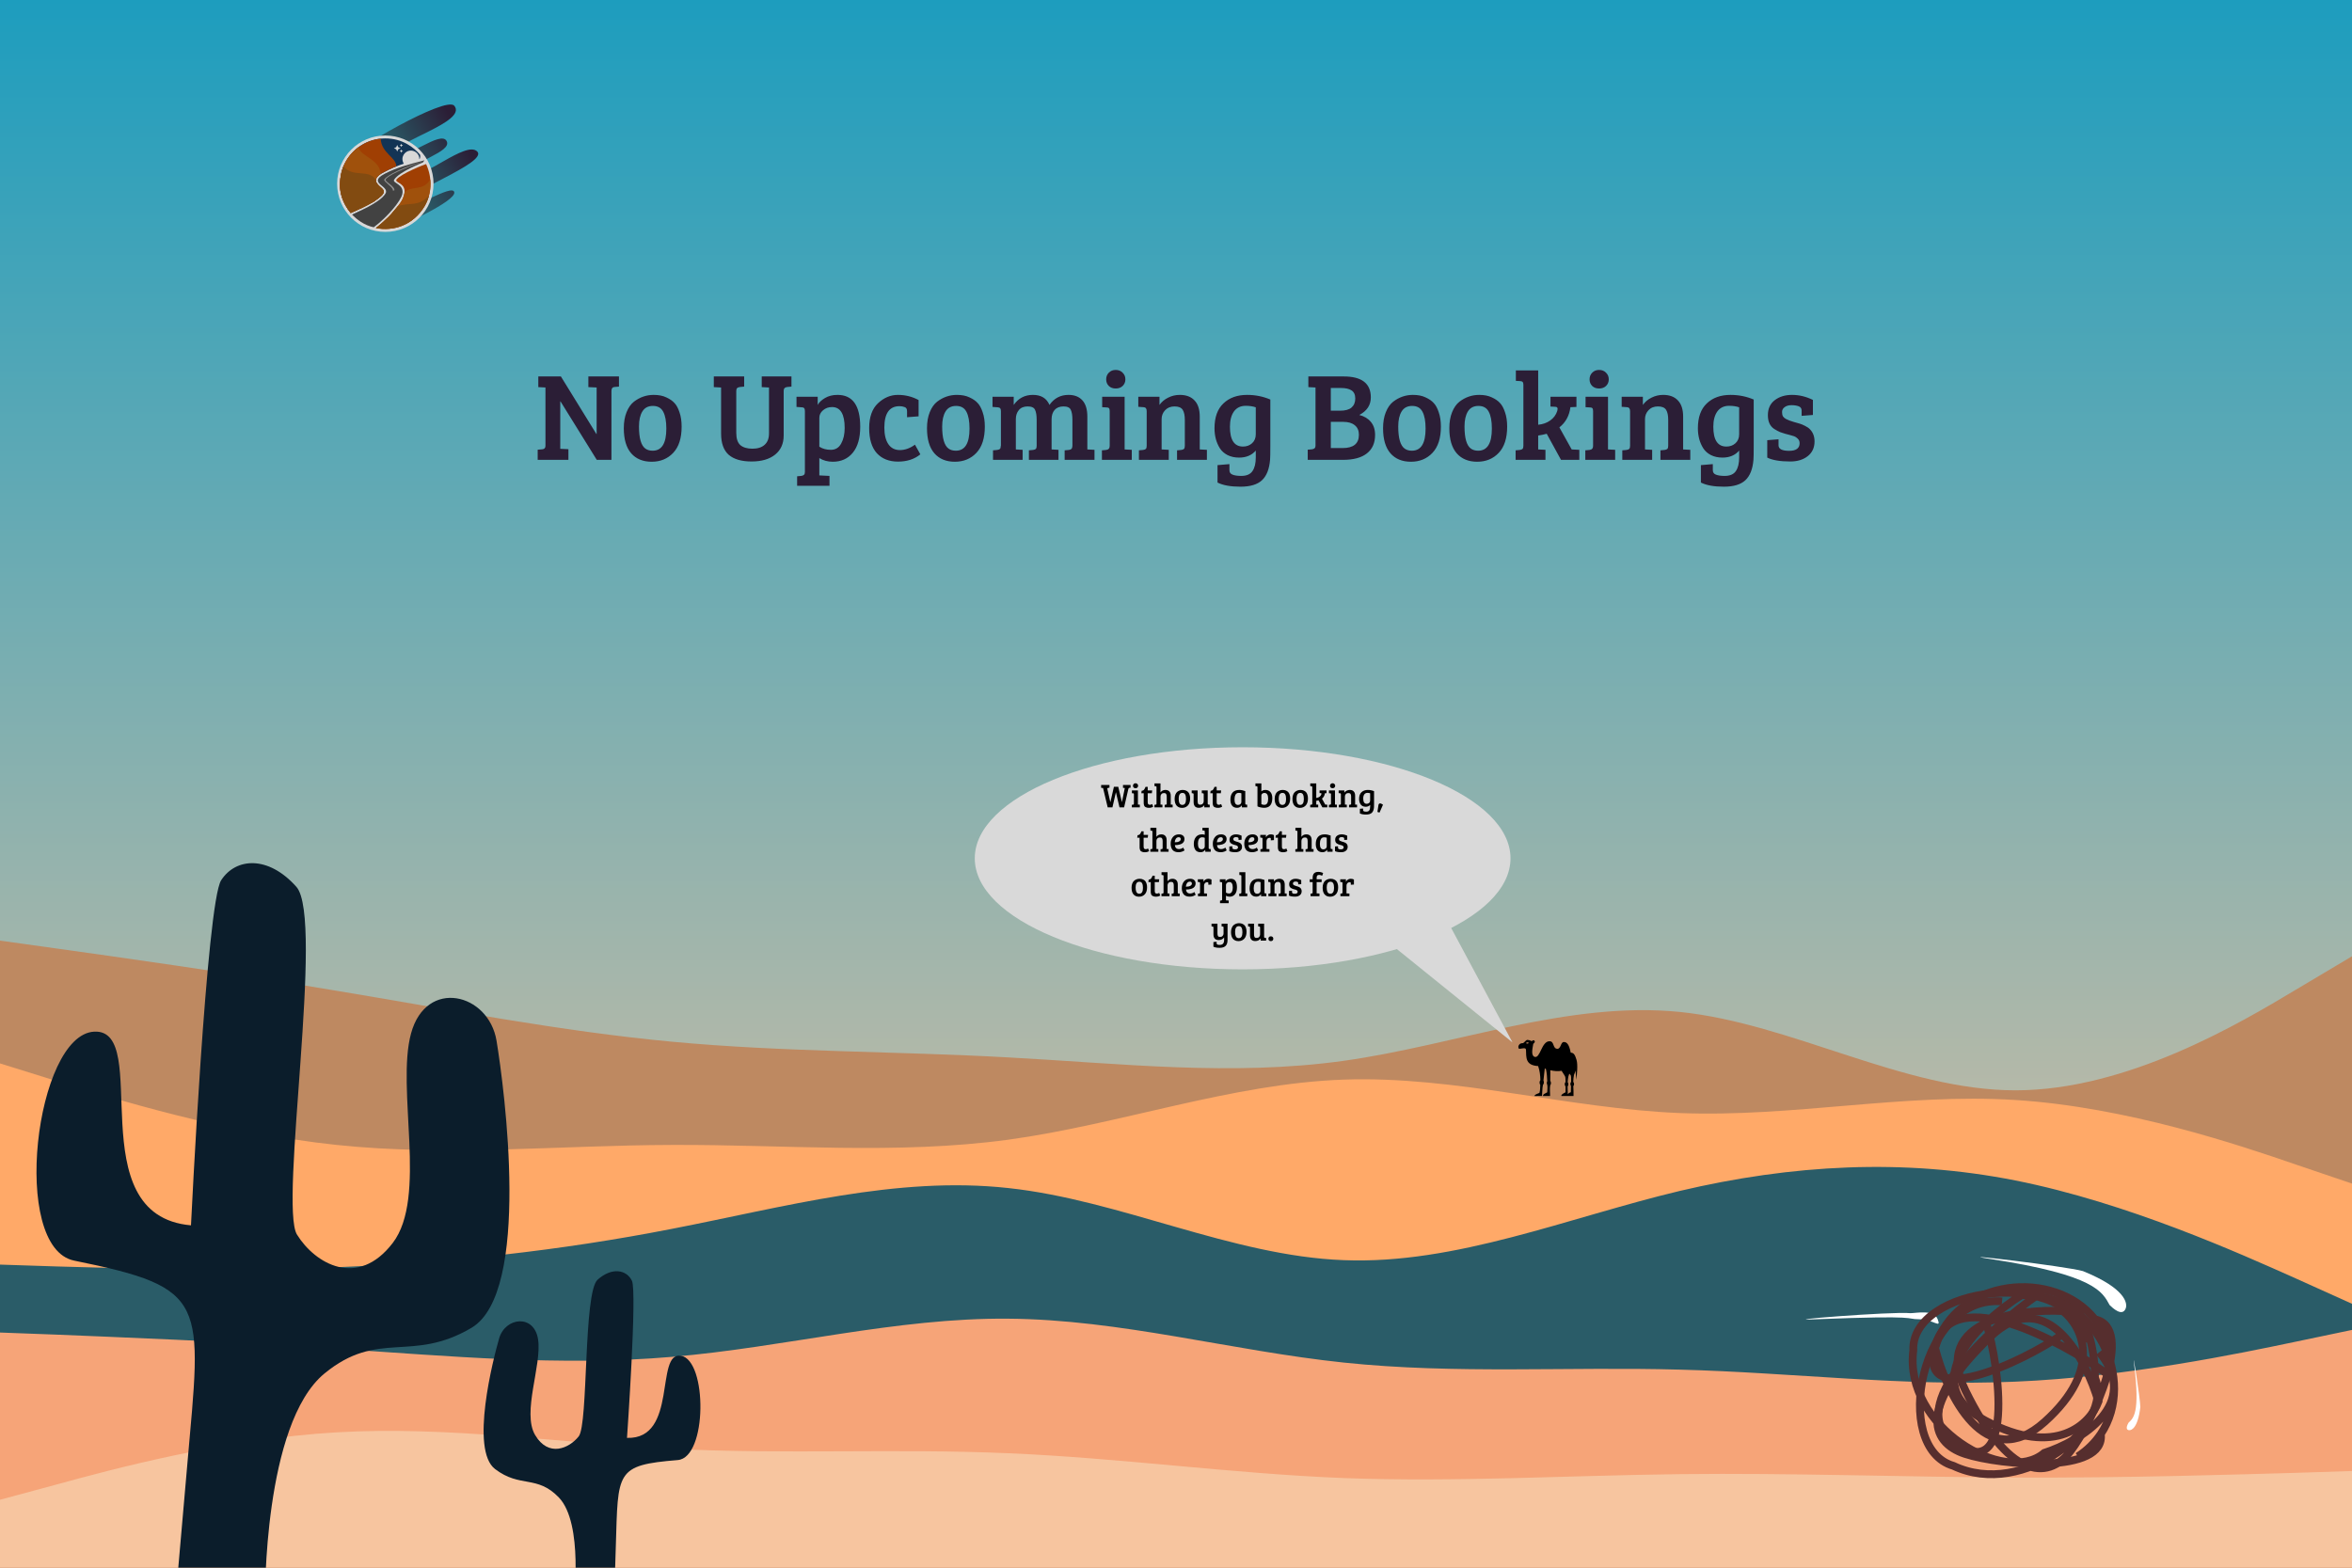 <svg width="900" height="600" viewBox="0 0 900 600" fill="none" xmlns="http://www.w3.org/2000/svg">
<rect x="0" y="0" width="900" height="600" fill="#808080" stroke="none"/>
<g clip-path="url(#clip0_1338_2525)">
<path d="M900 0H0V600H900V0Z" fill="url(#paint0_linear_1338_2525)"/>
<path d="M0 360L21.5 363C43 366 86 372 128.8 379.2C171.7 386.3 214.3 394.7 257.2 398.7C300 402.7 343 402.3 385.8 404.7C428.7 407 471.3 412 514.2 406C557 400 600 383 642.8 387.3C685.7 391.7 728.3 417.3 771.2 417.3C814 417.3 857 391.7 878.5 378.8L900 366V601H878.5C857 601 814 601 771.2 601C728.3 601 685.7 601 642.8 601C600 601 557 601 514.2 601C471.3 601 428.7 601 385.8 601C343 601 300 601 257.2 601C214.3 601 171.7 601 128.8 601C86 601 43 601 21.5 601H0V360Z" fill="#BE8961"/>
<path d="M0 407L21.5 413.7C43 420.3 86 433.7 128.8 438.2C171.7 442.7 214.3 438.3 257.2 438.2C300 438 343 442 385.8 436.2C428.7 430.3 471.3 414.7 514.2 413.2C557 411.7 600 424.3 642.8 426C685.7 427.7 728.3 418.3 771.2 421C814 423.7 857 438.3 878.5 445.7L900 453V601H878.5C857 601 814 601 771.2 601C728.3 601 685.7 601 642.8 601C600 601 557 601 514.2 601C471.3 601 428.7 601 385.8 601C343 601 300 601 257.2 601C214.3 601 171.7 601 128.8 601C86 601 43 601 21.5 601H0V407Z" fill="#FFA968"/>
<path d="M0 484L21.5 484.7C43 485.3 86 486.7 128.8 485C171.7 483.3 214.3 478.7 257.2 470.3C300 462 343 450 385.8 454.7C428.7 459.3 471.3 480.7 514.2 482.3C557 484 600 466 642.8 455.8C685.7 445.7 728.3 443.3 771.2 451.8C814 460.3 857 479.7 878.5 489.3L900 499V601H878.5C857 601 814 601 771.2 601C728.3 601 685.7 601 642.8 601C600 601 557 601 514.2 601C471.3 601 428.7 601 385.8 601C343 601 300 601 257.2 601C214.3 601 171.7 601 128.8 601C86 601 43 601 21.5 601H0V484Z" fill="#2A5C68"/>
<path d="M0 510L21.5 510.8C43 511.7 86 513.3 128.8 516.2C171.7 519 214.3 523 257.2 519.3C300 515.7 343 504.3 385.8 504.7C428.7 505 471.3 517 514.2 521.5C557 526 600 523 642.8 524.2C685.7 525.3 728.3 530.7 771.2 528.8C814 527 857 518 878.5 513.5L900 509V601H878.5C857 601 814 601 771.2 601C728.3 601 685.7 601 642.8 601C600 601 557 601 514.2 601C471.3 601 428.7 601 385.8 601C343 601 300 601 257.2 601C214.3 601 171.7 601 128.8 601C86 601 43 601 21.5 601H0V510Z" fill="#F6A478"/>
<path d="M0 574L21.5 568.2C43 562.3 86 550.7 128.8 548.2C171.7 545.7 214.3 552.3 257.2 554.5C300 556.7 343 554.3 385.8 556.2C428.7 558 471.3 564 514.2 565.7C557 567.3 600 564.7 642.8 564.2C685.7 563.7 728.3 565.3 771.2 565.5C814 565.7 857 564.3 878.5 563.7L900 563V601H878.5C857 601 814 601 771.2 601C728.3 601 685.7 601 642.8 601C600 601 557 601 514.2 601C471.3 601 428.7 601 385.8 601C343 601 300 601 257.2 601C214.3 601 171.7 601 128.8 601C86 601 43 601 21.5 601H0V574Z" fill="#F7C59F"/>
<path d="M761.841 481.887C801.758 487.982 804.511 494.505 807.256 499.484C808.446 500.655 812.115 504.079 813.402 500.784C814.179 498.796 813.304 493.079 797.055 486.49C790.742 484.645 743.82 479.136 761.841 481.887Z" fill="white"/>
<path d="M816.671 522.519C818.921 540.794 816.364 542.745 814.493 544.518C814.121 545.175 813.055 547.179 814.678 547.373C815.659 547.49 818.09 546.457 819 538.553C819.035 535.563 815.656 514.269 816.671 522.519Z" fill="white"/>
<path d="M695.191 504.915C735.89 503.279 728.769 504.915 734.304 504.915C739.84 504.915 742.938 508.759 741.468 504.915C739.997 501.071 733.328 502.593 731.006 502.593C724.467 501.85 676.816 505.653 695.191 504.915Z" fill="white"/>
<path d="M807.112 515.882C805.968 511.67 804.077 508.029 801.641 504.96M801.641 504.96C786.131 485.424 748.491 489.065 740.443 515.882C744.976 533.82 759.719 564.59 782.425 544.164C805.131 523.737 796.518 507.395 789.373 501.778C780.738 501.335 768.694 502.233 760.029 506.285M801.641 504.96C817.162 508.143 801.051 544.164 792.181 555.52C783.312 566.876 768.455 565.574 752.121 532.301C745.37 518.55 750.769 510.616 760.029 506.285M780.06 495.34C761.286 508.408 728.483 538.016 747.464 551.903C771.19 569.263 765.129 522.655 760.029 506.285M766.09 498.089C734.899 495.34 723.635 554.073 747.464 561.017C774.442 573.819 809.209 545.542 801.641 527.311C801.74 513.005 795.788 486.584 771.19 495.34" stroke="#562E2E" stroke-width="3"/>
<path d="M795.09 557.431C798.791 555.007 801.698 552.077 803.875 548.827M803.875 548.827C817.734 528.136 802.016 494.47 773.483 495.71C757.611 505.72 732.644 529.341 759.749 543.742C786.854 558.143 799.86 544.873 802.976 536.438C800.606 528.301 795.834 517.441 789.109 510.733M803.875 548.827C805.828 564.227 765.785 560.986 751.933 556.455C738.08 551.924 734.524 537.748 761.395 511.843C772.501 501.136 781.921 503.563 789.109 510.733M806.181 525.73C787.464 512.584 748.211 491.811 740.937 513.884C731.844 541.475 774.937 520.76 789.109 510.733M798.996 513.688C791.545 483.921 731.116 492.527 732.127 516.838C728.493 545.963 767.097 568.985 782.269 556.07C796.13 551.526 819.742 537.453 803.306 517.518" stroke="#562E2E" stroke-width="3"/>
<path d="M205.747 176V172.112L207.475 171.968C208.307 171.904 208.723 171.456 208.723 170.624V148.304L205.987 148.16V144.08H214.627L228.211 166.112H228.307V148.304L225.139 148.16V144.08H236.851V147.968L235.123 148.112C234.355 148.176 233.971 148.672 233.971 149.6V176H228.355L214.483 153.632H214.387V171.776L217.507 171.92V176H205.747ZM249.741 172.496C253.229 172.496 254.973 169.68 254.973 164.048C254.973 161.2 254.573 159.04 253.773 157.568C253.005 156.096 251.693 155.36 249.837 155.36C248.013 155.36 246.669 156.064 245.805 157.472C244.941 158.88 244.509 160.8 244.509 163.232C244.509 167.744 245.341 170.576 247.005 171.728C247.741 172.24 248.653 172.496 249.741 172.496ZM238.701 163.904C238.701 161.536 239.053 159.488 239.757 157.76C240.461 156 241.405 154.656 242.589 153.728C244.861 152 247.373 151.136 250.125 151.136C252.045 151.136 253.661 151.456 254.973 152.096C256.317 152.704 257.357 153.424 258.093 154.256C258.861 155.056 259.501 156.24 260.013 157.808C260.557 159.344 260.829 161.168 260.829 163.28C260.829 167.696 259.757 171.04 257.613 173.312C255.469 175.584 252.717 176.72 249.357 176.72C246.029 176.72 243.421 175.648 241.533 173.504C239.645 171.328 238.701 168.128 238.701 163.904ZM281.734 149.696V165.632C281.734 167.872 282.262 169.456 283.318 170.384C284.406 171.28 285.942 171.728 287.926 171.728C289.942 171.728 291.494 171.232 292.582 170.24C293.702 169.248 294.262 167.792 294.262 165.872V148.304L291.478 148.16V144.08H302.854V147.968L301.27 148.112C300.342 148.208 299.878 148.688 299.878 149.552V166.688C299.878 169.792 298.79 172.224 296.614 173.984C294.438 175.744 291.43 176.624 287.59 176.624C283.75 176.624 280.838 175.776 278.854 174.08C276.902 172.352 275.926 169.632 275.926 165.92V148.304L273.142 148.16V144.08H284.758V147.968L283.174 148.112C282.662 148.176 282.294 148.32 282.07 148.544C281.846 148.736 281.734 149.12 281.734 149.696ZM307.999 180.56V157.328C307.999 156.784 307.903 156.416 307.711 156.224C307.551 156 307.247 155.888 306.799 155.888L304.783 155.744V151.856H312.895V154.976C313.407 154.016 314.335 153.136 315.679 152.336C317.023 151.536 318.623 151.136 320.479 151.136C326.271 151.136 329.167 155.2 329.167 163.328C329.167 167.648 328.223 170.96 326.335 173.264C324.447 175.568 321.887 176.72 318.655 176.72C316.735 176.72 315.023 176.256 313.519 175.328V181.952L317.407 182.144V185.936H305.023V182.288L306.607 182.144C307.087 182.08 307.439 181.936 307.663 181.712C307.887 181.52 307.999 181.136 307.999 180.56ZM323.215 163.808C323.215 158.464 321.599 155.792 318.367 155.792C317.023 155.792 315.871 156.208 314.911 157.04C313.983 157.84 313.519 158.8 313.519 159.92V170.96C314.735 171.76 316.207 172.16 317.935 172.16C319.695 172.16 321.007 171.36 321.871 169.76C322.767 168.16 323.215 166.176 323.215 163.808ZM338.4 163.664C338.4 166.384 338.912 168.496 339.936 170C340.96 171.504 342.432 172.256 344.352 172.256C346.304 172.256 348.224 171.568 350.112 170.192L352.176 173.888C349.904 175.744 347.056 176.672 343.632 176.672C340.208 176.672 337.504 175.6 335.52 173.456C333.568 171.28 332.592 168.08 332.592 163.856C332.592 159.632 333.712 156.464 335.952 154.352C338.224 152.208 340.768 151.136 343.584 151.136C346.432 151.136 349.072 151.792 351.504 153.104V159.344L347.088 159.68V157.376C347.088 156.512 346.768 155.984 346.128 155.792C345.52 155.568 344.88 155.456 344.208 155.456C340.336 155.456 338.4 158.192 338.4 163.664ZM365.757 172.496C369.245 172.496 370.989 169.68 370.989 164.048C370.989 161.2 370.589 159.04 369.789 157.568C369.021 156.096 367.709 155.36 365.853 155.36C364.029 155.36 362.685 156.064 361.821 157.472C360.957 158.88 360.525 160.8 360.525 163.232C360.525 167.744 361.357 170.576 363.021 171.728C363.757 172.24 364.669 172.496 365.757 172.496ZM354.717 163.904C354.717 161.536 355.069 159.488 355.773 157.76C356.477 156 357.421 154.656 358.605 153.728C360.877 152 363.389 151.136 366.141 151.136C368.061 151.136 369.677 151.456 370.989 152.096C372.333 152.704 373.373 153.424 374.109 154.256C374.877 155.056 375.517 156.24 376.029 157.808C376.573 159.344 376.845 161.168 376.845 163.28C376.845 167.696 375.773 171.04 373.629 173.312C371.485 175.584 368.733 176.72 365.373 176.72C362.045 176.72 359.437 175.648 357.549 173.504C355.661 171.328 354.717 168.128 354.717 163.904ZM379.788 155.744V151.856H387.9V154.976C389.692 152.416 392.14 151.136 395.244 151.136C398.38 151.136 400.492 152.416 401.58 154.976C403.372 152.416 405.804 151.136 408.876 151.136C411.18 151.136 412.956 151.84 414.204 153.248C415.452 154.624 416.076 156.704 416.076 159.488V172.016L418.812 172.16V176H407.388V172.352L408.972 172.208C409.452 172.144 409.788 172.016 409.98 171.824C410.204 171.6 410.332 171.216 410.364 170.672V160.736C410.364 158.976 410.156 157.68 409.74 156.848C409.356 155.984 408.428 155.552 406.956 155.552C405.484 155.552 404.348 156 403.548 156.896C402.78 157.792 402.396 158.992 402.396 160.496V172.016L405.036 172.16V176H393.708V172.352L395.292 172.208C395.772 172.144 396.124 172.016 396.348 171.824C396.572 171.6 396.684 171.2 396.684 170.624V160.736C396.684 158.976 396.476 157.68 396.06 156.848C395.676 155.984 394.732 155.552 393.228 155.552C391.756 155.552 390.636 156.016 389.868 156.944C389.1 157.872 388.716 159.024 388.716 160.4V172.016L391.308 172.16V176H379.98V172.352L381.564 172.208C382.044 172.144 382.396 172.016 382.62 171.824C382.844 171.6 382.956 171.2 382.956 170.624H383.004V157.376C383.004 156.832 382.908 156.464 382.716 156.272C382.556 156.048 382.252 155.92 381.804 155.888L379.788 155.744ZM430.342 151.856V172.016L433.078 172.16V176H421.654V172.352L423.238 172.208C424.166 172.112 424.63 171.6 424.63 170.672V157.328C424.63 156.784 424.534 156.416 424.342 156.224C424.182 156.032 423.878 155.936 423.43 155.936L421.75 155.84V151.856H430.342ZM424.294 147.728C423.622 147.056 423.286 146.208 423.286 145.184C423.286 144.16 423.622 143.312 424.294 142.64C424.966 141.936 425.846 141.584 426.934 141.584C428.022 141.584 428.902 141.936 429.574 142.64C430.278 143.312 430.63 144.16 430.63 145.184C430.63 146.208 430.278 147.056 429.574 147.728C428.902 148.368 428.022 148.688 426.934 148.688C425.846 148.688 424.966 148.368 424.294 147.728ZM435.569 155.696V151.856H443.681V154.976C444.513 153.792 445.617 152.864 446.993 152.192C448.369 151.488 449.857 151.136 451.457 151.136C453.889 151.136 455.761 151.84 457.073 153.248C458.417 154.624 459.089 156.704 459.089 159.488V172.016L461.825 172.16V176H450.401V172.352L451.985 172.208C452.465 172.144 452.817 172.016 453.041 171.824C453.265 171.6 453.377 171.2 453.377 170.624V160.736C453.377 158.976 453.105 157.68 452.561 156.848C452.017 155.984 450.977 155.552 449.441 155.552C447.937 155.552 446.737 156.032 445.841 156.992C444.945 157.952 444.497 159.088 444.497 160.4V172.016L447.233 172.16V176H435.809V172.352L437.393 172.208C437.873 172.144 438.225 172.016 438.449 171.824C438.673 171.6 438.785 171.2 438.785 170.624V157.328C438.785 156.368 438.385 155.872 437.585 155.84L435.569 155.696ZM485.999 175.952C485.711 179.504 484.687 182.112 482.927 183.776C481.167 185.44 478.415 186.272 474.671 186.272C470.927 186.272 467.999 185.744 465.887 184.688V178.016L470.447 177.632V179.936C470.447 180.8 470.847 181.376 471.647 181.664C472.447 181.984 473.551 182.144 474.959 182.144C477.007 182.144 478.447 181.52 479.279 180.272C480.111 179.056 480.527 177.328 480.527 175.088V172.448C478.991 174.24 476.863 175.136 474.143 175.136C472.479 175.136 471.007 174.816 469.727 174.176C468.479 173.536 467.503 172.672 466.799 171.584C465.423 169.408 464.735 166.848 464.735 163.904C464.735 159.712 465.871 156.544 468.143 154.4C470.415 152.224 473.439 151.136 477.215 151.136C480.351 151.136 483.311 151.728 486.095 152.912V170.72C486.095 173.44 486.063 175.184 485.999 175.952ZM480.527 166.208V155.888C479.407 155.504 478.127 155.312 476.687 155.312C474.735 155.312 473.231 156.032 472.175 157.472C471.151 158.912 470.639 160.864 470.639 163.328C470.639 168.384 472.303 170.912 475.631 170.912C477.007 170.912 478.159 170.496 479.087 169.664C480.047 168.8 480.527 167.648 480.527 166.208ZM500.645 144.08H514.181C521.093 144.08 524.549 146.752 524.549 152.096C524.549 155.04 523.077 157.28 520.133 158.816C522.021 159.296 523.493 160.176 524.549 161.456C525.637 162.736 526.181 164.4 526.181 166.448C526.181 169.552 525.125 171.92 523.013 173.552C520.933 175.184 517.893 176 513.893 176H500.405V172.112L501.989 171.968C502.917 171.872 503.381 171.424 503.381 170.624V148.304L500.645 148.16V144.08ZM509.237 161.456V171.488H513.749C517.909 171.488 519.989 169.792 519.989 166.4C519.989 164.8 519.461 163.584 518.405 162.752C517.381 161.888 515.909 161.456 513.989 161.456H509.237ZM509.237 148.496V157.184H512.789C514.773 157.184 516.229 156.784 517.157 155.984C518.117 155.152 518.597 154 518.597 152.528C518.597 151.056 518.117 150.016 517.157 149.408C516.229 148.8 514.885 148.496 513.125 148.496H509.237ZM540.272 172.496C543.76 172.496 545.504 169.68 545.504 164.048C545.504 161.2 545.104 159.04 544.304 157.568C543.536 156.096 542.224 155.36 540.368 155.36C538.544 155.36 537.2 156.064 536.336 157.472C535.472 158.88 535.04 160.8 535.04 163.232C535.04 167.744 535.872 170.576 537.536 171.728C538.272 172.24 539.184 172.496 540.272 172.496ZM529.232 163.904C529.232 161.536 529.584 159.488 530.288 157.76C530.992 156 531.936 154.656 533.12 153.728C535.392 152 537.904 151.136 540.656 151.136C542.576 151.136 544.192 151.456 545.504 152.096C546.848 152.704 547.888 153.424 548.624 154.256C549.392 155.056 550.032 156.24 550.544 157.808C551.088 159.344 551.36 161.168 551.36 163.28C551.36 167.696 550.288 171.04 548.144 173.312C546 175.584 543.248 176.72 539.888 176.72C536.56 176.72 533.952 175.648 532.064 173.504C530.176 171.328 529.232 168.128 529.232 163.904ZM565.632 172.496C569.12 172.496 570.864 169.68 570.864 164.048C570.864 161.2 570.464 159.04 569.664 157.568C568.896 156.096 567.584 155.36 565.728 155.36C563.904 155.36 562.56 156.064 561.696 157.472C560.832 158.88 560.4 160.8 560.4 163.232C560.4 167.744 561.232 170.576 562.896 171.728C563.632 172.24 564.544 172.496 565.632 172.496ZM554.592 163.904C554.592 161.536 554.944 159.488 555.648 157.76C556.352 156 557.296 154.656 558.48 153.728C560.752 152 563.264 151.136 566.016 151.136C567.936 151.136 569.552 151.456 570.864 152.096C572.208 152.704 573.248 153.424 573.984 154.256C574.752 155.056 575.392 156.24 575.904 157.808C576.448 159.344 576.72 161.168 576.72 163.28C576.72 167.696 575.648 171.04 573.504 173.312C571.36 175.584 568.608 176.72 565.248 176.72C561.92 176.72 559.312 175.648 557.424 173.504C555.536 171.328 554.592 168.128 554.592 163.904ZM582.927 170.624V147.248C582.927 146.736 582.831 146.384 582.639 146.192C582.479 146 582.175 145.888 581.727 145.856L580.047 145.76V141.776H588.591V162.56C590.351 162.4 591.887 161.856 593.199 160.928C594.511 160 595.407 158.784 595.887 157.28C595.983 156.96 596.031 156.704 596.031 156.512C596.031 155.968 595.727 155.696 595.119 155.696L593.295 155.6V151.856H603.231V155.744L600.927 155.84C600.511 159.104 599.103 161.68 596.703 163.568L601.407 172.016L604.335 172.16V176H597.327L591.855 166.016C590.799 166.304 589.711 166.528 588.591 166.688V172.016H588.639L591.375 172.16V176H579.951V172.352L581.535 172.208C582.015 172.144 582.367 172.016 582.591 171.824C582.815 171.6 582.927 171.2 582.927 170.624ZM615.311 151.856V172.016L618.047 172.16V176H606.623V172.352L608.207 172.208C609.135 172.112 609.599 171.6 609.599 170.672V157.328C609.599 156.784 609.503 156.416 609.311 156.224C609.151 156.032 608.847 155.936 608.399 155.936L606.719 155.84V151.856H615.311ZM609.263 147.728C608.591 147.056 608.255 146.208 608.255 145.184C608.255 144.16 608.591 143.312 609.263 142.64C609.935 141.936 610.815 141.584 611.903 141.584C612.991 141.584 613.871 141.936 614.543 142.64C615.247 143.312 615.599 144.16 615.599 145.184C615.599 146.208 615.247 147.056 614.543 147.728C613.871 148.368 612.991 148.688 611.903 148.688C610.815 148.688 609.935 148.368 609.263 147.728ZM620.538 155.696V151.856H628.65V154.976C629.482 153.792 630.586 152.864 631.962 152.192C633.338 151.488 634.826 151.136 636.426 151.136C638.858 151.136 640.73 151.84 642.042 153.248C643.386 154.624 644.058 156.704 644.058 159.488V172.016L646.794 172.16V176H635.37V172.352L636.954 172.208C637.434 172.144 637.786 172.016 638.01 171.824C638.234 171.6 638.346 171.2 638.346 170.624V160.736C638.346 158.976 638.074 157.68 637.53 156.848C636.986 155.984 635.946 155.552 634.41 155.552C632.906 155.552 631.706 156.032 630.81 156.992C629.914 157.952 629.466 159.088 629.466 160.4V172.016L632.202 172.16V176H620.778V172.352L622.362 172.208C622.842 172.144 623.194 172.016 623.418 171.824C623.642 171.6 623.754 171.2 623.754 170.624V157.328C623.754 156.368 623.354 155.872 622.554 155.84L620.538 155.696ZM670.967 175.952C670.679 179.504 669.655 182.112 667.895 183.776C666.135 185.44 663.383 186.272 659.639 186.272C655.895 186.272 652.967 185.744 650.855 184.688V178.016L655.415 177.632V179.936C655.415 180.8 655.815 181.376 656.615 181.664C657.415 181.984 658.519 182.144 659.927 182.144C661.975 182.144 663.415 181.52 664.247 180.272C665.079 179.056 665.495 177.328 665.495 175.088V172.448C663.959 174.24 661.831 175.136 659.111 175.136C657.447 175.136 655.975 174.816 654.695 174.176C653.447 173.536 652.471 172.672 651.767 171.584C650.391 169.408 649.703 166.848 649.703 163.904C649.703 159.712 650.839 156.544 653.111 154.4C655.383 152.224 658.407 151.136 662.183 151.136C665.319 151.136 668.279 151.728 671.063 152.912V170.72C671.063 173.44 671.031 175.184 670.967 175.952ZM665.495 166.208V155.888C664.375 155.504 663.095 155.312 661.655 155.312C659.703 155.312 658.199 156.032 657.143 157.472C656.119 158.912 655.607 160.864 655.607 163.328C655.607 168.384 657.271 170.912 660.599 170.912C661.975 170.912 663.127 170.496 664.055 169.664C665.015 168.8 665.495 167.648 665.495 166.208ZM688.293 155.504C687.525 155.216 686.597 155.072 685.509 155.072C684.421 155.072 683.541 155.328 682.869 155.84C682.229 156.32 681.909 156.928 681.909 157.664C681.909 158.368 682.021 158.928 682.245 159.344C682.501 159.728 682.885 160.064 683.397 160.352C684.197 160.768 685.157 161.136 686.277 161.456C687.397 161.744 688.229 161.984 688.773 162.176C689.317 162.336 689.989 162.624 690.789 163.04C691.621 163.456 692.245 163.904 692.661 164.384C693.781 165.568 694.341 167.088 694.341 168.944C694.341 171.344 693.461 173.232 691.701 174.608C689.973 175.952 687.765 176.624 685.077 176.624C681.173 176.624 678.229 176.128 676.245 175.136V168.464L680.565 168.128V170.432C680.565 171.84 681.909 172.544 684.597 172.544C687.285 172.544 688.629 171.568 688.629 169.616C688.629 168.912 688.389 168.336 687.909 167.888C687.461 167.44 687.013 167.136 686.565 166.976C686.117 166.816 685.573 166.656 684.933 166.496C684.325 166.336 683.717 166.176 683.109 166.016C682.533 165.856 681.893 165.648 681.189 165.392C680.517 165.104 679.765 164.704 678.933 164.192C677.301 163.136 676.485 161.376 676.485 158.912C676.485 156.416 677.365 154.496 679.125 153.152C680.885 151.808 683.093 151.136 685.749 151.136C688.437 151.136 691.093 151.776 693.717 153.056V158.816L689.397 159.152V157.136C689.397 156.336 689.029 155.792 688.293 155.504Z" fill="#2B1E36"/>
<path d="M259.343 558.808C235.421 560.762 236.539 563.16 235.643 591.831L234.953 613.918L219.458 613.434C219.458 613.434 223.397 583.102 213.857 573.143C205.474 564.392 199.055 569.585 189.441 562.251C179.827 554.916 188.664 520.303 191.005 512.216C193.345 504.13 204.423 502.788 205.904 512.682C207.384 522.576 199.662 540.623 204.762 549.224C209.862 557.824 217.723 554.412 221.448 549.745C225.173 545.079 223.17 494.651 228.692 489.759C234.214 484.867 239.747 485.978 241.803 490.169C243.859 494.36 239.923 550.323 239.923 550.323C259.589 550.937 250.504 517.171 260.591 518.893C270.678 520.615 270.707 557.88 259.343 558.808Z" fill="#0B1D2B"/>
<path d="M28.391 482.479C80.212 492.979 77.142 497.934 71.639 560.885L67.4 609.38L101.42 612.353C101.42 612.353 100.698 544.978 124.159 525.676C144.775 508.715 157.465 521.746 180.403 508.205C203.342 494.663 193.021 416.647 190.006 398.349C186.991 380.051 163.108 374.232 157.294 395.49C151.481 416.747 163.676 458.236 150.281 475.721C136.886 493.207 120.577 483.697 113.644 472.519C106.71 461.341 124.217 351.554 113.412 339.416C102.607 327.278 90.215 328.267 84.626 336.9C79.037 345.532 73.081 468.973 73.081 468.973C29.901 465.198 58.565 393.7 36.051 394.842C13.537 395.983 3.776 477.492 28.391 482.479Z" fill="#0B1D2B"/>
<path d="M584.547 398C585.081 398.036 585.658 398.218 586.122 398.482C586.37 398.255 586.755 397.989 587.026 398.196C587.612 398.639 587.139 399.169 586.708 399.506C586.45 401.187 585.737 403.873 587.167 404.473C589.412 405.321 589.816 398.433 592.975 398.517C594.869 398.568 594.034 401.313 595.909 401.407C597.292 401.478 597.189 398.852 598.342 398.812C599.556 398.77 600.434 399.698 601.047 402.889C602.249 402.884 602.722 403.831 603.27 405.664C603.818 407.492 603.411 411.082 603.214 413.276L602.845 409.7C602.731 410.262 602.555 410.829 602.287 411.42C602.103 412.296 602.032 413.173 602.014 414.045C602.399 414.523 602.427 415.273 602.034 415.709C602.077 416.965 602.159 418.217 602.113 419.473C600.496 419.496 599.017 419.426 597.447 419.473C597.362 418.915 598.145 418.517 599.055 418.053C599.041 417.41 599.045 416.623 599.055 415.826C598.642 415.348 598.633 414.509 599.064 414.101C599.059 413.103 599.026 412.292 598.909 412.043C598.534 411.242 597.944 410.548 597.545 409.831C596.2 410.079 594.747 409.967 593.237 409.61L593.205 413.618C593.566 414.148 593.58 414.917 593.191 415.39C592.97 416.75 593.162 418.114 593.153 419.473H590.434C590.326 418.77 591.489 418.39 592.056 418.062C592.056 417.026 592.239 416.243 592.075 415.235C591.841 414.771 591.826 414.228 592.056 413.792C592.014 412.245 591.901 410.698 591.555 409.151C591.48 409.123 591.184 408.978 591.119 408.903L590.608 413.515C590.87 414.073 590.814 414.795 590.42 415.235C590.111 416.646 590.209 418.025 590.05 419.435L587.181 419.473C587.167 418.896 588.545 418.535 589.07 418.278C589.37 417.275 589.337 416.257 589.384 415.235C589.009 414.668 589.028 413.881 589.436 413.384C589.412 411.589 589.178 409.784 588.573 408.012C583.576 407.735 584.064 404.637 583.919 401.768C583.853 400.491 581.317 401.848 581.106 401.224C580.994 400.9 580.937 400.573 581.106 400.2C581.509 399.296 582.226 399.248 582.826 399.233C583.403 398.888 583.886 398.016 584.491 398H584.547ZM584.233 398.918C584.003 399.042 584.055 399.268 584.106 399.392C584.416 399.484 584.87 399.341 585.081 399.177C584.898 399.036 584.509 398.924 584.233 398.918ZM600.494 410.909C600.351 411.275 600.225 411.64 600.149 411.996C599.998 412.714 599.919 413.435 599.881 414.162C600.232 414.645 600.246 415.385 599.853 415.803C599.865 416.815 599.914 417.828 599.925 418.835C600.137 418.484 600.53 418.179 601.094 418.034C601.086 417.359 601.114 416.515 601.144 415.662C600.82 415.184 600.816 414.462 601.196 414.054C601.228 412.789 601.212 411.739 601.019 411.518C600.834 411.307 600.66 411.106 600.494 410.909Z" fill="black"/>
<path d="M173.829 40.47C170.564 36.585 133.855 57.98 132.616 61.076L152.097 86.975C152.097 86.975 174.505 77.122 173.829 73.575C173.153 70.028 156.826 81.457 155.587 77.629C154.349 73.8 186.891 62.315 182.612 57.98C178.333 53.644 161.161 69.296 159.078 65.468C156.995 61.639 173.21 58.318 170.901 53.982C168.593 49.647 155.193 61.639 152.716 57.98C150.239 54.32 179.035 46.663 173.829 40.47Z" fill="url(#paint1_linear_1338_2525)"/>
<path d="M165.893 70.311C165.893 80.499 157.634 88.757 147.446 88.757C137.259 88.757 129 80.499 129 70.311C129 60.123 137.259 51.865 147.446 51.865C157.634 51.865 165.893 60.123 165.893 70.311Z" fill="#D8D8D8"/>
<path d="M153.939 74.296C153.349 76.952 148.369 82.966 143.019 86.987C139.387 86.266 136.4 83.9 134.718 82.117C136.12 81.342 145.205 77.803 147.483 74.111C149.329 71.121 140.363 70.117 147.188 66.511C151.837 64.056 157.002 62.785 162.425 61.346L161.798 62.195C161.798 62.195 152.685 65.737 150.804 68.799C150.037 70.127 154.8 70.422 153.939 74.296Z" fill="#424242"/>
<path d="M150.914 72.857L150.324 72.968C150.693 71.676 146.672 69.573 147.041 68.725C147.151 68.245 150.103 65.404 161.982 61.678C153.534 64.925 148.553 67.102 147.557 68.725C147.257 69.573 151.136 71.27 150.914 72.857Z" fill="#D9D9D9" fill-opacity="0.53"/>
<path d="M154.235 71.307C154.972 72.414 154.965 73.521 154.53 74.849C153.903 77.063 152.648 78.428 150.619 80.826C148.549 83.581 143.831 87.282 143.831 87.282C150.545 88.573 157.998 86.286 162.425 78.981C165.155 74.333 165.598 68.319 163.052 62.785C162.794 62.822 153.607 66.327 151.689 68.725C151.209 69.61 153.017 69.758 154.235 71.307Z" fill="#A03F03"/>
<path d="M143.831 87.282C150.545 88.573 157.998 86.286 162.425 78.981C164.194 75.968 165.003 72.382 164.66 68.725C161.724 73.226 158.367 70.865 154.822 73.447C154.794 73.891 154.692 74.355 154.53 74.849C153.903 77.063 152.648 78.428 150.619 80.826C148.549 83.581 143.831 87.282 143.831 87.282Z" fill="#A0510C"/>
<path d="M143.831 87.282C150.545 88.573 157.998 86.286 162.425 78.981C163.319 77.505 163.79 76.214 164.122 74.96C159.695 79.424 156.891 77.21 152.171 78.981C151.714 79.541 151.198 80.141 150.619 80.826C148.549 83.581 143.831 87.282 143.831 87.282Z" fill="#824B11"/>
<path d="M143.093 77.136C140.031 78.944 136.932 80.309 134.202 81.527C130.918 77.542 130.107 73.595 130.107 70.939C130.107 67.36 130.838 64.593 132.136 62.158C134.968 56.846 140.621 53.023 147.299 52.972C154.124 52.935 158.514 56.587 160.728 59.207C161.023 60.424 160.469 60.941 160.469 60.941L160.396 60.166C160.064 58.542 158.44 57.436 156.817 57.657C155.009 57.842 153.054 60.055 154.493 62.638C151.984 63.523 149.586 64.372 145.675 66.585C144.901 67.024 143.831 68.135 143.831 68.873C143.646 70.717 146.635 71.898 146.782 73.078C147.004 74.148 146.155 74.997 143.093 77.136Z" fill="#133455"/>
<path d="M143.093 77.136C140.031 78.944 136.932 80.309 134.202 81.527C130.918 77.542 130.107 73.595 130.107 70.939C130.107 67.36 130.838 64.593 132.136 62.158C134.736 57.282 139.712 53.661 145.675 53.059C145.934 58.653 151.652 60.203 151.652 63.684C149.988 64.344 148.13 65.196 145.675 66.585C144.901 67.024 143.831 68.135 143.831 68.873C143.646 70.717 146.635 71.898 146.782 73.078C147.004 74.148 146.155 74.997 143.093 77.136Z" fill="#A03F03"/>
<path d="M143.093 77.136C140.031 78.944 136.932 80.309 134.202 81.527C130.918 77.542 130.107 73.595 130.107 70.939C130.107 67.36 130.838 64.593 132.136 62.158C133.35 59.881 135.082 57.878 137.19 56.328C137.965 60.055 145.27 60.719 145.675 66.585C144.901 67.024 143.831 68.135 143.831 68.873C143.646 70.717 146.635 71.898 146.782 73.078C147.004 74.148 146.155 74.997 143.093 77.136Z" fill="#A0510C"/>
<path d="M143.093 77.136C140.031 78.944 136.932 80.309 134.202 81.527C130.918 77.542 130.107 73.595 130.107 70.939C130.107 68.079 130.573 65.738 131.423 63.671C135.124 68.208 141.175 64.482 143.831 68.873C143.646 70.717 146.635 71.898 146.782 73.078C147.004 74.148 146.155 74.997 143.093 77.136Z" fill="#824B11"/>
<g clip-path="url(#clip1_1338_2525)">
<path d="M153.567 55.014L153.37 55.445L152.94 55.641L153.37 55.839L153.567 56.268L153.763 55.839L154.194 55.641L153.763 55.445M151.999 55.484L151.607 56.347L150.745 56.739L151.607 57.131L151.999 57.993L152.391 57.131L153.254 56.739L152.391 56.347M153.567 57.209L153.37 57.639L152.94 57.836L153.37 58.032L153.567 58.463L153.763 58.032L154.194 57.836L153.763 57.639" fill="#D8D8D8"/>
</g>
<ellipse cx="475.5" cy="328.5" rx="102.5" ry="42.5" fill="#D9D9D9"/>
<path d="M578.763 398.966L526.168 356.506L546.845 339.382L578.763 398.966Z" fill="#D9D9D9"/>
<path d="M432.613 301.484L432.189 301.523C431.966 301.54 431.824 301.694 431.764 301.986L430.142 309H428.379L427.028 303.273H426.989L425.677 309H423.862L422.086 301.574L421.353 301.536V300.442H424.544V301.484L424.12 301.523C423.854 301.549 423.721 301.66 423.721 301.857C423.721 301.892 423.725 301.93 423.733 301.973L424.853 306.941H424.905L426.243 301.124H427.903L429.293 306.967H429.319L430.413 301.587L429.718 301.536V300.442H432.613V301.484ZM435.429 302.527V307.932L436.162 307.97V309H433.099V308.022L433.524 307.983C433.773 307.958 433.897 307.82 433.897 307.571V303.994C433.897 303.848 433.872 303.749 433.82 303.698C433.777 303.646 433.696 303.621 433.576 303.621L433.125 303.595V302.527H435.429ZM433.807 301.42C433.627 301.24 433.537 301.012 433.537 300.738C433.537 300.463 433.627 300.236 433.807 300.056C433.987 299.867 434.223 299.773 434.515 299.773C434.807 299.773 435.043 299.867 435.223 300.056C435.412 300.236 435.506 300.463 435.506 300.738C435.506 301.012 435.412 301.24 435.223 301.42C435.043 301.591 434.807 301.677 434.515 301.677C434.223 301.677 433.987 301.591 433.807 301.42ZM438.336 301.162H439.173V302.527H440.884L440.756 303.608H439.173V306.992C439.173 307.37 439.241 307.636 439.379 307.79C439.516 307.936 439.726 308.009 440.009 308.009C440.301 308.009 440.593 307.919 440.884 307.739L441.27 308.73C440.841 309.03 440.297 309.18 439.636 309.18C439.25 309.18 438.924 309.129 438.658 309.026C438.392 308.931 438.195 308.824 438.066 308.704C437.937 308.584 437.838 308.408 437.77 308.176C437.701 307.945 437.663 307.765 437.654 307.636C437.645 307.499 437.641 307.301 437.641 307.044V303.608H436.727L436.856 302.668C437.259 302.634 437.564 302.492 437.77 302.243C437.976 301.986 438.164 301.626 438.336 301.162ZM442.544 307.559V301.291C442.544 301.154 442.518 301.059 442.467 301.008C442.424 300.957 442.342 300.926 442.222 300.918L441.772 300.892V299.824H444.062V303.286C444.509 302.651 445.135 302.334 445.941 302.334C446.593 302.334 447.095 302.522 447.447 302.9C447.807 303.269 447.988 303.826 447.988 304.573V307.932L448.721 307.97V309H445.658V308.022L446.083 307.983C446.212 307.966 446.306 307.932 446.366 307.88C446.426 307.82 446.456 307.713 446.456 307.559V304.907C446.456 304.461 446.383 304.118 446.237 303.878C446.1 303.638 445.826 303.518 445.414 303.518C445.01 303.518 444.684 303.646 444.436 303.904C444.195 304.152 444.075 304.457 444.075 304.817V307.932L444.809 307.97V309H441.746V308.022L442.171 307.983C442.299 307.966 442.394 307.932 442.454 307.88C442.514 307.82 442.544 307.713 442.544 307.559ZM452.435 308.061C453.371 308.061 453.838 307.306 453.838 305.795C453.838 305.032 453.731 304.453 453.517 304.058C453.311 303.663 452.959 303.466 452.461 303.466C451.972 303.466 451.612 303.655 451.38 304.032C451.149 304.41 451.033 304.925 451.033 305.577C451.033 306.786 451.256 307.546 451.702 307.855C451.899 307.992 452.144 308.061 452.435 308.061ZM449.475 305.757C449.475 305.122 449.57 304.573 449.759 304.11C449.947 303.638 450.2 303.277 450.518 303.029C451.127 302.565 451.801 302.334 452.538 302.334C453.053 302.334 453.486 302.419 453.838 302.591C454.199 302.754 454.477 302.947 454.675 303.17C454.881 303.385 455.052 303.702 455.19 304.122C455.335 304.534 455.408 305.023 455.408 305.59C455.408 306.774 455.121 307.67 454.546 308.279C453.971 308.888 453.233 309.193 452.333 309.193C451.44 309.193 450.741 308.906 450.235 308.331C449.729 307.747 449.475 306.889 449.475 305.757ZM462.907 307.983V309H460.822V308.163C460.35 308.833 459.655 309.167 458.737 309.167C457.407 309.167 456.743 308.425 456.743 306.941V303.968C456.743 303.736 456.635 303.616 456.421 303.608L456.009 303.582V302.527H458.274V306.606C458.274 307.061 458.338 307.404 458.467 307.636C458.596 307.867 458.862 307.983 459.265 307.983C459.668 307.983 459.99 307.859 460.23 307.61C460.479 307.361 460.603 307.061 460.603 306.709V303.994C460.603 303.856 460.578 303.762 460.526 303.711C460.483 303.651 460.402 303.616 460.282 303.608L459.87 303.582V302.527H462.135V307.571C462.135 307.709 462.156 307.803 462.199 307.855C462.242 307.898 462.328 307.928 462.457 307.945L462.907 307.983ZM464.729 301.162H465.565V302.527H467.277L467.148 303.608H465.565V306.992C465.565 307.37 465.634 307.636 465.771 307.79C465.908 307.936 466.119 308.009 466.402 308.009C466.693 308.009 466.985 307.919 467.277 307.739L467.663 308.73C467.234 309.03 466.689 309.18 466.029 309.18C465.642 309.18 465.316 309.129 465.05 309.026C464.784 308.931 464.587 308.824 464.458 308.704C464.33 308.584 464.231 308.408 464.162 308.176C464.094 307.945 464.055 307.765 464.047 307.636C464.038 307.499 464.034 307.301 464.034 307.044V303.608H463.12L463.249 302.668C463.652 302.634 463.957 302.492 464.162 302.243C464.368 301.986 464.557 301.626 464.729 301.162ZM476.506 302.784V307.571C476.506 307.709 476.528 307.803 476.571 307.855C476.622 307.906 476.708 307.936 476.828 307.945L477.24 307.97V309H475.194V308.254L475.155 308.241C474.726 308.858 474.138 309.167 473.392 309.167C472.517 309.167 471.869 308.888 471.449 308.331C471.028 307.773 470.818 307.01 470.818 306.04C470.818 304.873 471.101 303.964 471.667 303.312C472.234 302.66 473.083 302.334 474.216 302.334C474.945 302.334 475.708 302.484 476.506 302.784ZM475.013 306.954V303.621C474.773 303.509 474.443 303.453 474.022 303.453C473.448 303.453 473.032 303.685 472.774 304.148C472.517 304.611 472.388 305.225 472.388 305.989C472.388 307.378 472.834 308.073 473.726 308.073C474.104 308.073 474.413 307.962 474.653 307.739C474.893 307.507 475.013 307.245 475.013 306.954ZM481.173 308.614V301.227C481.173 301.029 481.065 300.926 480.851 300.918L480.4 300.892V299.824H482.665V302.874C483.051 302.514 483.571 302.334 484.223 302.334C485.029 302.334 485.668 302.608 486.14 303.157C486.612 303.698 486.848 304.461 486.848 305.448C486.848 307.928 485.81 309.167 483.734 309.167C483.287 309.167 482.816 309.112 482.318 309C481.829 308.897 481.447 308.768 481.173 308.614ZM482.665 304.444V307.777C482.991 307.949 483.369 308.035 483.798 308.035C484.776 308.035 485.265 307.241 485.265 305.654C485.265 304.204 484.785 303.479 483.824 303.479C483.515 303.479 483.245 303.569 483.013 303.749C482.781 303.929 482.665 304.161 482.665 304.444ZM490.717 308.061C491.653 308.061 492.12 307.306 492.12 305.795C492.12 305.032 492.013 304.453 491.798 304.058C491.593 303.663 491.241 303.466 490.743 303.466C490.254 303.466 489.894 303.655 489.662 304.032C489.43 304.41 489.315 304.925 489.315 305.577C489.315 306.786 489.538 307.546 489.984 307.855C490.181 307.992 490.426 308.061 490.717 308.061ZM487.757 305.757C487.757 305.122 487.852 304.573 488.041 304.11C488.229 303.638 488.482 303.277 488.8 303.029C489.409 302.565 490.083 302.334 490.82 302.334C491.335 302.334 491.768 302.419 492.12 302.591C492.481 302.754 492.759 302.947 492.957 303.17C493.163 303.385 493.334 303.702 493.471 304.122C493.617 304.534 493.69 305.023 493.69 305.59C493.69 306.774 493.403 307.67 492.828 308.279C492.253 308.888 491.515 309.193 490.614 309.193C489.722 309.193 489.023 308.906 488.517 308.331C488.011 307.747 487.757 306.889 487.757 305.757ZM497.517 308.061C498.452 308.061 498.919 307.306 498.919 305.795C498.919 305.032 498.812 304.453 498.598 304.058C498.392 303.663 498.04 303.466 497.542 303.466C497.053 303.466 496.693 303.655 496.461 304.032C496.23 304.41 496.114 304.925 496.114 305.577C496.114 306.786 496.337 307.546 496.783 307.855C496.98 307.992 497.225 308.061 497.517 308.061ZM494.557 305.757C494.557 305.122 494.651 304.573 494.84 304.11C495.029 303.638 495.282 303.277 495.599 303.029C496.208 302.565 496.882 302.334 497.62 302.334C498.134 302.334 498.568 302.419 498.919 302.591C499.28 302.754 499.559 302.947 499.756 303.17C499.962 303.385 500.133 303.702 500.271 304.122C500.417 304.534 500.49 305.023 500.49 305.59C500.49 306.774 500.202 307.67 499.627 308.279C499.052 308.888 498.315 309.193 497.414 309.193C496.521 309.193 495.822 308.906 495.316 308.331C494.81 307.747 494.557 306.889 494.557 305.757ZM502.154 307.559V301.291C502.154 301.154 502.128 301.059 502.077 301.008C502.034 300.957 501.952 300.926 501.832 300.918L501.382 300.892V299.824H503.672V305.397C504.144 305.354 504.556 305.208 504.908 304.959C505.26 304.71 505.5 304.384 505.629 303.981C505.654 303.895 505.667 303.826 505.667 303.775C505.667 303.629 505.586 303.556 505.423 303.556L504.934 303.53V302.527H507.598V303.569L506.98 303.595C506.868 304.47 506.491 305.161 505.847 305.667L507.109 307.932L507.894 307.97V309H506.015L504.548 306.323C504.264 306.4 503.973 306.46 503.672 306.503V307.932H503.685L504.419 307.97V309H501.356V308.022L501.781 307.983C501.909 307.966 502.004 307.932 502.064 307.88C502.124 307.82 502.154 307.713 502.154 307.559ZM510.836 302.527V307.932L511.57 307.97V309H508.507V308.022L508.932 307.983C509.181 307.958 509.305 307.82 509.305 307.571V303.994C509.305 303.848 509.279 303.749 509.228 303.698C509.185 303.646 509.103 303.621 508.983 303.621L508.533 303.595V302.527H510.836ZM509.215 301.42C509.035 301.24 508.945 301.012 508.945 300.738C508.945 300.463 509.035 300.236 509.215 300.056C509.395 299.867 509.631 299.773 509.923 299.773C510.214 299.773 510.45 299.867 510.631 300.056C510.819 300.236 510.914 300.463 510.914 300.738C510.914 301.012 510.819 301.24 510.631 301.42C510.45 301.591 510.214 301.677 509.923 301.677C509.631 301.677 509.395 301.591 509.215 301.42ZM512.238 303.556V302.527H514.413V303.363C514.636 303.046 514.932 302.797 515.301 302.617C515.67 302.428 516.069 302.334 516.498 302.334C517.15 302.334 517.652 302.522 518.004 302.9C518.364 303.269 518.544 303.826 518.544 304.573V307.932L519.278 307.97V309H516.215V308.022L516.639 307.983C516.768 307.966 516.862 307.932 516.922 307.88C516.983 307.82 517.013 307.713 517.013 307.559V304.907C517.013 304.436 516.94 304.088 516.794 303.865C516.648 303.633 516.369 303.518 515.957 303.518C515.554 303.518 515.232 303.646 514.992 303.904C514.752 304.161 514.632 304.466 514.632 304.817V307.932L515.365 307.97V309H512.302V308.022L512.727 307.983C512.856 307.966 512.95 307.932 513.01 307.88C513.07 307.82 513.1 307.713 513.1 307.559V303.994C513.1 303.736 512.993 303.603 512.778 303.595L512.238 303.556ZM525.759 308.987C525.682 309.939 525.407 310.639 524.935 311.085C524.463 311.531 523.725 311.754 522.722 311.754C521.718 311.754 520.933 311.613 520.366 311.329V309.541L521.589 309.438V310.055C521.589 310.287 521.696 310.441 521.911 310.519C522.125 310.604 522.421 310.647 522.799 310.647C523.348 310.647 523.734 310.48 523.957 310.145C524.18 309.819 524.292 309.356 524.292 308.755V308.048C523.88 308.528 523.309 308.768 522.58 308.768C522.134 308.768 521.739 308.683 521.396 308.511C521.061 308.339 520.8 308.108 520.611 307.816C520.242 307.233 520.058 306.546 520.058 305.757C520.058 304.633 520.362 303.784 520.971 303.209C521.581 302.625 522.391 302.334 523.404 302.334C524.245 302.334 525.038 302.492 525.785 302.81V307.584C525.785 308.314 525.776 308.781 525.759 308.987ZM524.292 306.375V303.608C523.991 303.505 523.648 303.453 523.262 303.453C522.739 303.453 522.336 303.646 522.052 304.032C521.778 304.418 521.641 304.942 521.641 305.602C521.641 306.958 522.087 307.636 522.979 307.636C523.348 307.636 523.657 307.524 523.906 307.301C524.163 307.07 524.292 306.761 524.292 306.375ZM529.207 307.983L527.882 310.995L527.071 310.75L527.47 308.138C527.53 307.709 527.74 307.494 528.1 307.494C528.281 307.494 528.418 307.524 528.512 307.584C528.615 307.636 528.697 307.679 528.757 307.713C528.825 307.747 528.873 307.773 528.898 307.79C528.924 307.807 528.976 307.842 529.053 307.893C529.13 307.936 529.181 307.966 529.207 307.983ZM436.771 318.162H437.608V319.527H439.32L439.191 320.608H437.608V323.992C437.608 324.37 437.677 324.636 437.814 324.79C437.951 324.936 438.161 325.009 438.444 325.009C438.736 325.009 439.028 324.919 439.32 324.739L439.706 325.73C439.277 326.03 438.732 326.18 438.071 326.18C437.685 326.18 437.359 326.129 437.093 326.026C436.827 325.931 436.63 325.824 436.501 325.704C436.372 325.584 436.274 325.408 436.205 325.176C436.136 324.945 436.098 324.765 436.089 324.636C436.081 324.499 436.076 324.301 436.076 324.044V320.608H435.163L435.291 319.668C435.695 319.634 435.999 319.492 436.205 319.243C436.411 318.986 436.6 318.626 436.771 318.162ZM440.979 324.559V318.291C440.979 318.154 440.953 318.059 440.902 318.008C440.859 317.957 440.777 317.926 440.657 317.918L440.207 317.892V316.824H442.498V320.286C442.944 319.651 443.57 319.334 444.377 319.334C445.029 319.334 445.531 319.522 445.882 319.9C446.243 320.269 446.423 320.826 446.423 321.573V324.932L447.156 324.97V326H444.094V325.022L444.518 324.983C444.647 324.966 444.741 324.932 444.801 324.88C444.861 324.82 444.891 324.713 444.891 324.559V321.907C444.891 321.461 444.819 321.118 444.673 320.878C444.535 320.638 444.261 320.518 443.849 320.518C443.446 320.518 443.12 320.646 442.871 320.904C442.631 321.152 442.511 321.457 442.511 321.817V324.932L443.244 324.97V326H440.181V325.022L440.606 324.983C440.735 324.966 440.829 324.932 440.889 324.88C440.949 324.82 440.979 324.713 440.979 324.559ZM451.141 319.334C451.785 319.334 452.295 319.492 452.673 319.81C453.05 320.119 453.239 320.556 453.239 321.122C453.239 321.5 453.157 321.835 452.994 322.126C452.831 322.409 452.63 322.632 452.389 322.795C452.149 322.958 451.857 323.091 451.514 323.194C450.939 323.366 450.292 323.452 449.571 323.452C449.597 323.907 449.738 324.275 449.996 324.559C450.253 324.833 450.648 324.97 451.18 324.97C451.712 324.97 452.244 324.782 452.775 324.404L453.265 325.447C453.093 325.601 452.801 325.76 452.389 325.923C451.986 326.086 451.523 326.167 450.999 326.167C449.953 326.167 449.185 325.88 448.696 325.305C448.207 324.722 447.962 323.924 447.962 322.911C447.962 321.899 448.241 321.05 448.799 320.363C449.356 319.677 450.137 319.334 451.141 319.334ZM450.549 322.281C450.866 322.221 451.158 322.096 451.424 321.907C451.69 321.71 451.823 321.478 451.823 321.213C451.823 320.689 451.566 320.427 451.051 320.427C450.57 320.427 450.202 320.621 449.944 321.007C449.687 321.384 449.545 321.839 449.519 322.371C449.897 322.362 450.24 322.332 450.549 322.281ZM459.951 319.334C460.32 319.334 460.672 319.385 461.006 319.488V318.188C461.006 317.999 460.895 317.896 460.672 317.879L460.118 317.841V316.824H462.512V324.649C462.521 324.846 462.628 324.945 462.834 324.945L463.284 324.97V326H461.2V325.241L461.161 325.228C460.775 325.854 460.191 326.167 459.411 326.167C458.433 326.167 457.746 325.841 457.352 325.189C456.991 324.597 456.811 323.872 456.811 323.014C456.811 321.899 457.086 321.007 457.635 320.337C458.192 319.668 458.964 319.334 459.951 319.334ZM461.006 323.992V320.659C460.698 320.522 460.372 320.453 460.028 320.453C459.462 320.453 459.046 320.681 458.78 321.135C458.523 321.59 458.394 322.169 458.394 322.873C458.394 324.314 458.857 325.035 459.784 325.035C460.136 325.035 460.427 324.936 460.659 324.739C460.891 324.533 461.006 324.284 461.006 323.992ZM467.266 319.334C467.909 319.334 468.42 319.492 468.797 319.81C469.175 320.119 469.363 320.556 469.363 321.122C469.363 321.5 469.282 321.835 469.119 322.126C468.956 322.409 468.754 322.632 468.514 322.795C468.274 322.958 467.982 323.091 467.639 323.194C467.064 323.366 466.416 323.452 465.696 323.452C465.721 323.907 465.863 324.275 466.12 324.559C466.378 324.833 466.772 324.97 467.304 324.97C467.836 324.97 468.368 324.782 468.9 324.404L469.389 325.447C469.218 325.601 468.926 325.76 468.514 325.923C468.111 326.086 467.647 326.167 467.124 326.167C466.077 326.167 465.31 325.88 464.82 325.305C464.331 324.722 464.087 323.924 464.087 322.911C464.087 321.899 464.366 321.05 464.923 320.363C465.481 319.677 466.262 319.334 467.266 319.334ZM466.674 322.281C466.991 322.221 467.283 322.096 467.549 321.907C467.815 321.71 467.948 321.478 467.948 321.213C467.948 320.689 467.69 320.427 467.176 320.427C466.695 320.427 466.326 320.621 466.069 321.007C465.811 321.384 465.67 321.839 465.644 322.371C466.022 322.362 466.365 322.332 466.674 322.281ZM473.641 320.505C473.435 320.427 473.186 320.389 472.895 320.389C472.603 320.389 472.367 320.458 472.187 320.595C472.015 320.723 471.929 320.886 471.929 321.084C471.929 321.273 471.959 321.423 472.019 321.534C472.088 321.637 472.191 321.727 472.328 321.805C472.543 321.916 472.8 322.015 473.1 322.101C473.401 322.178 473.624 322.242 473.77 322.294C473.916 322.336 474.096 322.414 474.31 322.525C474.533 322.637 474.701 322.757 474.812 322.886C475.112 323.203 475.263 323.611 475.263 324.108C475.263 324.752 475.027 325.258 474.555 325.627C474.091 325.987 473.499 326.167 472.779 326.167C471.732 326.167 470.943 326.034 470.411 325.768V323.979L471.569 323.889V324.507C471.569 324.885 471.929 325.073 472.65 325.073C473.371 325.073 473.731 324.812 473.731 324.288C473.731 324.1 473.667 323.945 473.538 323.825C473.418 323.705 473.298 323.623 473.178 323.581C473.058 323.538 472.912 323.495 472.74 323.452C472.577 323.409 472.414 323.366 472.251 323.323C472.097 323.28 471.925 323.224 471.736 323.156C471.556 323.079 471.354 322.971 471.131 322.834C470.694 322.551 470.475 322.079 470.475 321.418C470.475 320.749 470.711 320.234 471.183 319.874C471.655 319.514 472.247 319.334 472.959 319.334C473.68 319.334 474.392 319.505 475.095 319.848V321.393L473.937 321.483V320.942C473.937 320.728 473.838 320.582 473.641 320.505ZM479.306 319.334C479.949 319.334 480.46 319.492 480.837 319.81C481.215 320.119 481.404 320.556 481.404 321.122C481.404 321.5 481.322 321.835 481.159 322.126C480.996 322.409 480.794 322.632 480.554 322.795C480.314 322.958 480.022 323.091 479.679 323.194C479.104 323.366 478.456 323.452 477.736 323.452C477.761 323.907 477.903 324.275 478.16 324.559C478.418 324.833 478.812 324.97 479.344 324.97C479.876 324.97 480.408 324.782 480.94 324.404L481.429 325.447C481.258 325.601 480.966 325.76 480.554 325.923C480.151 326.086 479.688 326.167 479.164 326.167C478.117 326.167 477.35 325.88 476.861 325.305C476.372 324.722 476.127 323.924 476.127 322.911C476.127 321.899 476.406 321.05 476.964 320.363C477.521 319.677 478.302 319.334 479.306 319.334ZM478.714 322.281C479.031 322.221 479.323 322.096 479.589 321.907C479.855 321.71 479.988 321.478 479.988 321.213C479.988 320.689 479.73 320.427 479.216 320.427C478.735 320.427 478.366 320.621 478.109 321.007C477.852 321.384 477.71 321.839 477.684 322.371C478.062 322.362 478.405 322.332 478.714 322.281ZM483.107 324.559V320.994C483.107 320.856 483.081 320.762 483.03 320.711C482.987 320.651 482.905 320.616 482.785 320.608L482.245 320.569V319.527H484.42V320.492C484.574 320.157 484.814 319.883 485.141 319.668C485.467 319.445 485.84 319.334 486.26 319.334C486.689 319.334 487.097 319.428 487.483 319.617V321.534L486.286 321.624V321.032C486.286 320.861 486.243 320.754 486.157 320.711C486.063 320.668 485.947 320.646 485.81 320.646C485.467 320.646 485.183 320.771 484.96 321.019C484.746 321.26 484.639 321.569 484.639 321.946V324.932L485.758 324.983V326H482.309V325.022L482.734 324.983C482.863 324.966 482.957 324.932 483.017 324.88C483.077 324.82 483.107 324.713 483.107 324.559ZM489.682 318.162H490.519V319.527H492.231L492.102 320.608H490.519V323.992C490.519 324.37 490.588 324.636 490.725 324.79C490.862 324.936 491.072 325.009 491.355 325.009C491.647 325.009 491.939 324.919 492.231 324.739L492.617 325.73C492.188 326.03 491.643 326.18 490.982 326.18C490.596 326.18 490.27 326.129 490.004 326.026C489.738 325.931 489.541 325.824 489.412 325.704C489.283 325.584 489.185 325.408 489.116 325.176C489.047 324.945 489.009 324.765 489 324.636C488.992 324.499 488.987 324.301 488.987 324.044V320.608H488.074L488.202 319.668C488.606 319.634 488.91 319.492 489.116 319.243C489.322 318.986 489.511 318.626 489.682 318.162ZM496.467 324.559V318.291C496.467 318.154 496.441 318.059 496.389 318.008C496.346 317.957 496.265 317.926 496.145 317.918L495.694 317.892V316.824H497.985V320.286C498.431 319.651 499.058 319.334 499.864 319.334C500.516 319.334 501.018 319.522 501.37 319.9C501.73 320.269 501.91 320.826 501.91 321.573V324.932L502.644 324.97V326H499.581V325.022L500.006 324.983C500.134 324.966 500.229 324.932 500.289 324.88C500.349 324.82 500.379 324.713 500.379 324.559V321.907C500.379 321.461 500.306 321.118 500.16 320.878C500.023 320.638 499.748 320.518 499.336 320.518C498.933 320.518 498.607 320.646 498.358 320.904C498.118 321.152 497.998 321.457 497.998 321.817V324.932L498.732 324.97V326H495.669V325.022L496.093 324.983C496.222 324.966 496.316 324.932 496.376 324.88C496.437 324.82 496.467 324.713 496.467 324.559ZM509.177 319.784V324.571C509.177 324.709 509.198 324.803 509.241 324.855C509.292 324.906 509.378 324.936 509.498 324.945L509.91 324.97V326H507.864V325.254L507.825 325.241C507.396 325.858 506.809 326.167 506.062 326.167C505.187 326.167 504.539 325.888 504.119 325.331C503.698 324.773 503.488 324.01 503.488 323.04C503.488 321.873 503.771 320.964 504.338 320.312C504.904 319.66 505.753 319.334 506.886 319.334C507.615 319.334 508.379 319.484 509.177 319.784ZM507.684 323.954V320.621C507.444 320.509 507.113 320.453 506.693 320.453C506.118 320.453 505.702 320.685 505.444 321.148C505.187 321.611 505.058 322.225 505.058 322.989C505.058 324.378 505.505 325.073 506.397 325.073C506.774 325.073 507.083 324.962 507.323 324.739C507.564 324.507 507.684 324.245 507.684 323.954ZM514.072 320.505C513.866 320.427 513.617 320.389 513.326 320.389C513.034 320.389 512.798 320.458 512.618 320.595C512.446 320.723 512.36 320.886 512.36 321.084C512.36 321.273 512.39 321.423 512.45 321.534C512.519 321.637 512.622 321.727 512.759 321.805C512.974 321.916 513.231 322.015 513.531 322.101C513.832 322.178 514.055 322.242 514.201 322.294C514.347 322.336 514.527 322.414 514.741 322.525C514.964 322.637 515.132 322.757 515.243 322.886C515.543 323.203 515.694 323.611 515.694 324.108C515.694 324.752 515.458 325.258 514.986 325.627C514.522 325.987 513.93 326.167 513.21 326.167C512.163 326.167 511.374 326.034 510.842 325.768V323.979L512 323.889V324.507C512 324.885 512.36 325.073 513.081 325.073C513.802 325.073 514.162 324.812 514.162 324.288C514.162 324.1 514.098 323.945 513.969 323.825C513.849 323.705 513.729 323.623 513.609 323.581C513.489 323.538 513.343 323.495 513.171 323.452C513.008 323.409 512.845 323.366 512.682 323.323C512.528 323.28 512.356 323.224 512.167 323.156C511.987 323.079 511.786 322.971 511.562 322.834C511.125 322.551 510.906 322.079 510.906 321.418C510.906 320.749 511.142 320.234 511.614 319.874C512.086 319.514 512.678 319.334 513.39 319.334C514.111 319.334 514.823 319.505 515.526 319.848V321.393L514.368 321.483V320.942C514.368 320.728 514.269 320.582 514.072 320.505ZM435.953 342.061C436.888 342.061 437.355 341.306 437.355 339.795C437.355 339.032 437.248 338.453 437.034 338.058C436.828 337.663 436.476 337.466 435.978 337.466C435.489 337.466 435.129 337.655 434.897 338.032C434.666 338.41 434.55 338.925 434.55 339.577C434.55 340.786 434.773 341.546 435.219 341.855C435.416 341.992 435.661 342.061 435.953 342.061ZM432.993 339.757C432.993 339.122 433.087 338.573 433.276 338.11C433.465 337.638 433.718 337.277 434.035 337.029C434.644 336.565 435.318 336.334 436.056 336.334C436.57 336.334 437.004 336.419 437.355 336.591C437.716 336.754 437.995 336.947 438.192 337.17C438.398 337.385 438.569 337.702 438.707 338.122C438.853 338.534 438.926 339.023 438.926 339.59C438.926 340.774 438.638 341.67 438.063 342.279C437.488 342.888 436.751 343.193 435.85 343.193C434.957 343.193 434.258 342.906 433.752 342.331C433.246 341.747 432.993 340.889 432.993 339.757ZM441.032 335.162H441.868V336.527H443.58L443.451 337.608H441.868V340.992C441.868 341.37 441.937 341.636 442.074 341.79C442.212 341.936 442.422 342.009 442.705 342.009C442.997 342.009 443.288 341.919 443.58 341.739L443.966 342.73C443.537 343.03 442.992 343.18 442.332 343.18C441.946 343.18 441.62 343.129 441.354 343.026C441.088 342.931 440.89 342.824 440.762 342.704C440.633 342.584 440.534 342.408 440.466 342.176C440.397 341.945 440.358 341.765 440.35 341.636C440.341 341.499 440.337 341.301 440.337 341.044V337.608H439.423L439.552 336.668C439.955 336.634 440.26 336.492 440.466 336.243C440.672 335.986 440.86 335.626 441.032 335.162ZM445.24 341.559V335.291C445.24 335.154 445.214 335.059 445.162 335.008C445.12 334.957 445.038 334.926 444.918 334.918L444.467 334.892V333.824H446.758V337.286C447.204 336.651 447.831 336.334 448.637 336.334C449.289 336.334 449.791 336.522 450.143 336.9C450.503 337.269 450.683 337.826 450.683 338.573V341.932L451.417 341.97V343H448.354V342.022L448.779 341.983C448.907 341.966 449.002 341.932 449.062 341.88C449.122 341.82 449.152 341.713 449.152 341.559V338.907C449.152 338.461 449.079 338.118 448.933 337.878C448.796 337.638 448.521 337.518 448.11 337.518C447.706 337.518 447.38 337.646 447.131 337.904C446.891 338.152 446.771 338.457 446.771 338.817V341.932L447.505 341.97V343H444.442V342.022L444.866 341.983C444.995 341.966 445.089 341.932 445.15 341.88C445.21 341.82 445.24 341.713 445.24 341.559ZM455.402 336.334C456.045 336.334 456.556 336.492 456.933 336.81C457.311 337.119 457.499 337.556 457.499 338.122C457.499 338.5 457.418 338.835 457.255 339.126C457.092 339.409 456.89 339.632 456.65 339.795C456.41 339.958 456.118 340.091 455.775 340.194C455.2 340.366 454.552 340.452 453.831 340.452C453.857 340.907 453.999 341.275 454.256 341.559C454.514 341.833 454.908 341.97 455.44 341.97C455.972 341.97 456.504 341.782 457.036 341.404L457.525 342.447C457.353 342.601 457.062 342.76 456.65 342.923C456.247 343.086 455.783 343.167 455.26 343.167C454.213 343.167 453.445 342.88 452.956 342.305C452.467 341.722 452.223 340.924 452.223 339.911C452.223 338.899 452.502 338.05 453.059 337.363C453.617 336.677 454.398 336.334 455.402 336.334ZM454.81 339.281C455.127 339.221 455.419 339.096 455.685 338.907C455.951 338.71 456.084 338.478 456.084 338.213C456.084 337.689 455.826 337.427 455.311 337.427C454.831 337.427 454.462 337.621 454.205 338.007C453.947 338.384 453.806 338.839 453.78 339.371C454.158 339.362 454.501 339.332 454.81 339.281ZM459.203 341.559V337.994C459.203 337.856 459.177 337.762 459.126 337.711C459.083 337.651 459.001 337.616 458.881 337.608L458.341 337.569V336.527H460.516V337.492C460.67 337.157 460.91 336.883 461.236 336.668C461.562 336.445 461.936 336.334 462.356 336.334C462.785 336.334 463.192 336.428 463.579 336.617V338.534L462.382 338.624V338.032C462.382 337.861 462.339 337.754 462.253 337.711C462.159 337.668 462.043 337.646 461.906 337.646C461.562 337.646 461.279 337.771 461.056 338.019C460.842 338.26 460.734 338.569 460.734 338.946V341.932L461.854 341.983V343H458.405V342.022L458.83 341.983C458.958 341.966 459.053 341.932 459.113 341.88C459.173 341.82 459.203 341.713 459.203 341.559ZM467.647 344.223V337.994C467.647 337.848 467.621 337.749 467.57 337.698C467.527 337.638 467.445 337.608 467.325 337.608L466.784 337.569V336.527H468.959V337.363C469.097 337.106 469.346 336.87 469.706 336.655C470.066 336.441 470.495 336.334 470.993 336.334C472.546 336.334 473.322 337.423 473.322 339.602C473.322 340.761 473.069 341.649 472.563 342.266C472.057 342.884 471.37 343.193 470.504 343.193C469.989 343.193 469.53 343.069 469.127 342.82V344.596L470.169 344.647V345.664H466.849V344.686L467.274 344.647C467.402 344.63 467.497 344.592 467.557 344.531C467.617 344.48 467.647 344.377 467.647 344.223ZM471.726 339.731C471.726 338.298 471.293 337.582 470.427 337.582C470.066 337.582 469.757 337.693 469.5 337.917C469.251 338.131 469.127 338.388 469.127 338.689V341.649C469.453 341.863 469.847 341.97 470.311 341.97C470.783 341.97 471.134 341.756 471.366 341.327C471.606 340.898 471.726 340.366 471.726 339.731ZM476.544 333.824V341.932L477.278 341.97V343H474.215V342.022L474.64 341.983C474.888 341.958 475.013 341.82 475.013 341.571V335.227C475.013 335.038 474.906 334.935 474.691 334.918L474.241 334.892V333.824H476.544ZM483.852 336.784V341.571C483.852 341.709 483.874 341.803 483.917 341.855C483.968 341.906 484.054 341.936 484.174 341.945L484.586 341.97V343H482.54V342.254L482.501 342.241C482.072 342.858 481.484 343.167 480.738 343.167C479.863 343.167 479.215 342.888 478.795 342.331C478.374 341.773 478.164 341.01 478.164 340.04C478.164 338.873 478.447 337.964 479.013 337.312C479.58 336.66 480.429 336.334 481.561 336.334C482.291 336.334 483.054 336.484 483.852 336.784ZM482.359 340.954V337.621C482.119 337.509 481.789 337.453 481.368 337.453C480.794 337.453 480.377 337.685 480.12 338.148C479.863 338.611 479.734 339.225 479.734 339.989C479.734 341.378 480.18 342.073 481.072 342.073C481.45 342.073 481.759 341.962 481.999 341.739C482.239 341.507 482.359 341.245 482.359 340.954ZM485.299 337.556V336.527H487.474V337.363C487.697 337.046 487.993 336.797 488.362 336.617C488.73 336.428 489.129 336.334 489.558 336.334C490.21 336.334 490.712 336.522 491.064 336.9C491.424 337.269 491.605 337.826 491.605 338.573V341.932L492.338 341.97V343H489.275V342.022L489.7 341.983C489.829 341.966 489.923 341.932 489.983 341.88C490.043 341.82 490.073 341.713 490.073 341.559V338.907C490.073 338.436 490 338.088 489.854 337.865C489.709 337.633 489.43 337.518 489.018 337.518C488.615 337.518 488.293 337.646 488.053 337.904C487.812 338.161 487.692 338.466 487.692 338.817V341.932L488.426 341.97V343H485.363V342.022L485.788 341.983C485.916 341.966 486.011 341.932 486.071 341.88C486.131 341.82 486.161 341.713 486.161 341.559V337.994C486.161 337.736 486.054 337.603 485.839 337.595L485.299 337.556ZM496.464 337.505C496.258 337.427 496.01 337.389 495.718 337.389C495.426 337.389 495.19 337.458 495.01 337.595C494.838 337.723 494.753 337.886 494.753 338.084C494.753 338.273 494.783 338.423 494.843 338.534C494.911 338.637 495.014 338.727 495.152 338.805C495.366 338.916 495.624 339.015 495.924 339.101C496.224 339.178 496.447 339.242 496.593 339.294C496.739 339.336 496.919 339.414 497.134 339.525C497.357 339.637 497.524 339.757 497.635 339.886C497.936 340.203 498.086 340.611 498.086 341.108C498.086 341.752 497.85 342.258 497.378 342.627C496.915 342.987 496.323 343.167 495.602 343.167C494.555 343.167 493.766 343.034 493.234 342.768V340.979L494.392 340.889V341.507C494.392 341.885 494.753 342.073 495.473 342.073C496.194 342.073 496.554 341.812 496.554 341.288C496.554 341.1 496.49 340.945 496.361 340.825C496.241 340.705 496.121 340.623 496.001 340.581C495.881 340.538 495.735 340.495 495.563 340.452C495.4 340.409 495.237 340.366 495.074 340.323C494.92 340.28 494.748 340.224 494.56 340.156C494.379 340.079 494.178 339.971 493.955 339.834C493.517 339.551 493.298 339.079 493.298 338.418C493.298 337.749 493.534 337.234 494.006 336.874C494.478 336.514 495.07 336.334 495.782 336.334C496.503 336.334 497.215 336.505 497.919 336.848V338.393L496.76 338.483V337.942C496.76 337.728 496.662 337.582 496.464 337.505ZM502.286 341.559V337.608H501.179V336.527H502.286V336.038C502.286 335.197 502.479 334.592 502.865 334.223C503.226 333.871 503.753 333.695 504.448 333.695C505.143 333.695 505.761 333.845 506.301 334.146L505.928 335.175C505.516 334.961 505.13 334.854 504.77 334.854C504.41 334.854 504.161 334.944 504.023 335.124C503.886 335.295 503.818 335.561 503.818 335.922V336.527H505.722V337.608H503.818V341.919L504.899 341.97V343H501.488V342.022L501.913 341.983C502.042 341.966 502.136 341.932 502.196 341.88C502.256 341.82 502.286 341.713 502.286 341.559ZM509.073 342.061C510.008 342.061 510.476 341.306 510.476 339.795C510.476 339.032 510.368 338.453 510.154 338.058C509.948 337.663 509.596 337.466 509.099 337.466C508.61 337.466 508.249 337.655 508.018 338.032C507.786 338.41 507.67 338.925 507.67 339.577C507.67 340.786 507.893 341.546 508.339 341.855C508.537 341.992 508.781 342.061 509.073 342.061ZM506.113 339.757C506.113 339.122 506.207 338.573 506.396 338.11C506.585 337.638 506.838 337.277 507.155 337.029C507.764 336.565 508.438 336.334 509.176 336.334C509.691 336.334 510.124 336.419 510.476 336.591C510.836 336.754 511.115 336.947 511.312 337.17C511.518 337.385 511.69 337.702 511.827 338.122C511.973 338.534 512.046 339.023 512.046 339.59C512.046 340.774 511.758 341.67 511.183 342.279C510.609 342.888 509.871 343.193 508.97 343.193C508.078 343.193 507.378 342.906 506.872 342.331C506.366 341.747 506.113 340.889 506.113 339.757ZM513.71 341.559V337.994C513.71 337.856 513.684 337.762 513.633 337.711C513.59 337.651 513.508 337.616 513.388 337.608L512.848 337.569V336.527H515.023V337.492C515.177 337.157 515.417 336.883 515.743 336.668C516.069 336.445 516.443 336.334 516.863 336.334C517.292 336.334 517.7 336.428 518.086 336.617V338.534L516.889 338.624V338.032C516.889 337.861 516.846 337.754 516.76 337.711C516.666 337.668 516.55 337.646 516.413 337.646C516.069 337.646 515.786 337.771 515.563 338.019C515.349 338.26 515.242 338.569 515.242 338.946V341.932L516.361 341.983V343H512.912V342.022L513.337 341.983C513.466 341.966 513.56 341.932 513.62 341.88C513.68 341.82 513.71 341.713 513.71 341.559ZM468.413 359.755V358.777C467.941 359.447 467.246 359.781 466.328 359.781C464.999 359.781 464.334 359.039 464.334 357.555V354.968C464.334 354.736 464.226 354.616 464.012 354.608L463.6 354.582V353.527H465.865V357.22C465.865 357.675 465.929 358.018 466.058 358.25C466.187 358.481 466.453 358.597 466.856 358.597C467.259 358.597 467.581 358.473 467.821 358.224C468.07 357.975 468.194 357.675 468.194 357.323V354.994C468.194 354.848 468.169 354.749 468.117 354.698C468.074 354.638 467.993 354.608 467.873 354.608L467.461 354.582V353.527H469.726V359.755C469.726 360.794 469.473 361.553 468.967 362.033C468.469 362.514 467.71 362.754 466.689 362.754C465.676 362.754 464.887 362.613 464.321 362.329V360.541L465.543 360.438V361.055C465.543 361.287 465.651 361.441 465.865 361.519C466.08 361.604 466.376 361.647 466.753 361.647C467.86 361.647 468.413 361.017 468.413 359.755ZM474.015 359.061C474.95 359.061 475.417 358.306 475.417 356.795C475.417 356.032 475.31 355.453 475.096 355.058C474.89 354.663 474.538 354.466 474.04 354.466C473.551 354.466 473.191 354.655 472.959 355.032C472.728 355.41 472.612 355.925 472.612 356.577C472.612 357.786 472.835 358.546 473.281 358.855C473.478 358.992 473.723 359.061 474.015 359.061ZM471.055 356.757C471.055 356.122 471.149 355.573 471.338 355.11C471.527 354.638 471.78 354.277 472.097 354.029C472.706 353.565 473.38 353.334 474.118 353.334C474.632 353.334 475.066 353.419 475.417 353.591C475.778 353.754 476.057 353.947 476.254 354.17C476.46 354.385 476.631 354.702 476.769 355.122C476.915 355.534 476.987 356.023 476.987 356.59C476.987 357.774 476.7 358.67 476.125 359.279C475.55 359.888 474.813 360.193 473.912 360.193C473.019 360.193 472.32 359.906 471.814 359.331C471.308 358.747 471.055 357.889 471.055 356.757ZM484.486 358.983V360H482.401V359.163C481.929 359.833 481.235 360.167 480.316 360.167C478.987 360.167 478.322 359.425 478.322 357.941V354.968C478.322 354.736 478.214 354.616 478 354.608L477.588 354.582V353.527H479.853V357.606C479.853 358.061 479.918 358.404 480.046 358.636C480.175 358.867 480.441 358.983 480.844 358.983C481.247 358.983 481.569 358.859 481.809 358.61C482.058 358.361 482.183 358.061 482.183 357.709V354.994C482.183 354.856 482.157 354.762 482.105 354.711C482.062 354.651 481.981 354.616 481.861 354.608L481.449 354.582V353.527H483.714V358.571C483.714 358.709 483.736 358.803 483.778 358.855C483.821 358.898 483.907 358.928 484.036 358.945L484.486 358.983ZM486.299 360.193C485.998 360.193 485.767 360.112 485.604 359.949C485.441 359.777 485.359 359.558 485.359 359.292C485.359 359.018 485.441 358.795 485.604 358.623C485.775 358.443 486.003 358.353 486.286 358.353C486.577 358.353 486.809 358.438 486.981 358.61C487.152 358.773 487.238 358.992 487.238 359.266C487.238 359.532 487.156 359.755 486.993 359.936C486.83 360.107 486.599 360.193 486.299 360.193Z" fill="black"/>
</g>
<defs>
<linearGradient id="paint0_linear_1338_2525" x1="450" y1="0" x2="450" y2="600" gradientUnits="userSpaceOnUse">
<stop stop-color="#1D9DBE"/>
<stop offset="1" stop-color="#F7C59F"/>
</linearGradient>
<linearGradient id="paint1_linear_1338_2525" x1="148" y1="75" x2="179.5" y2="57.5" gradientUnits="userSpaceOnUse">
<stop offset="0.277" stop-color="#2A5C68"/>
<stop offset="1" stop-color="#2B1E36"/>
</linearGradient>
<clipPath id="clip0_1338_2525">
<rect width="900" height="600" fill="white"/>
</clipPath>
<clipPath id="clip1_1338_2525">
<rect width="3.599" height="3.599" fill="white" transform="translate(150.596 54.864)"/>
</clipPath>
</defs>
</svg>
